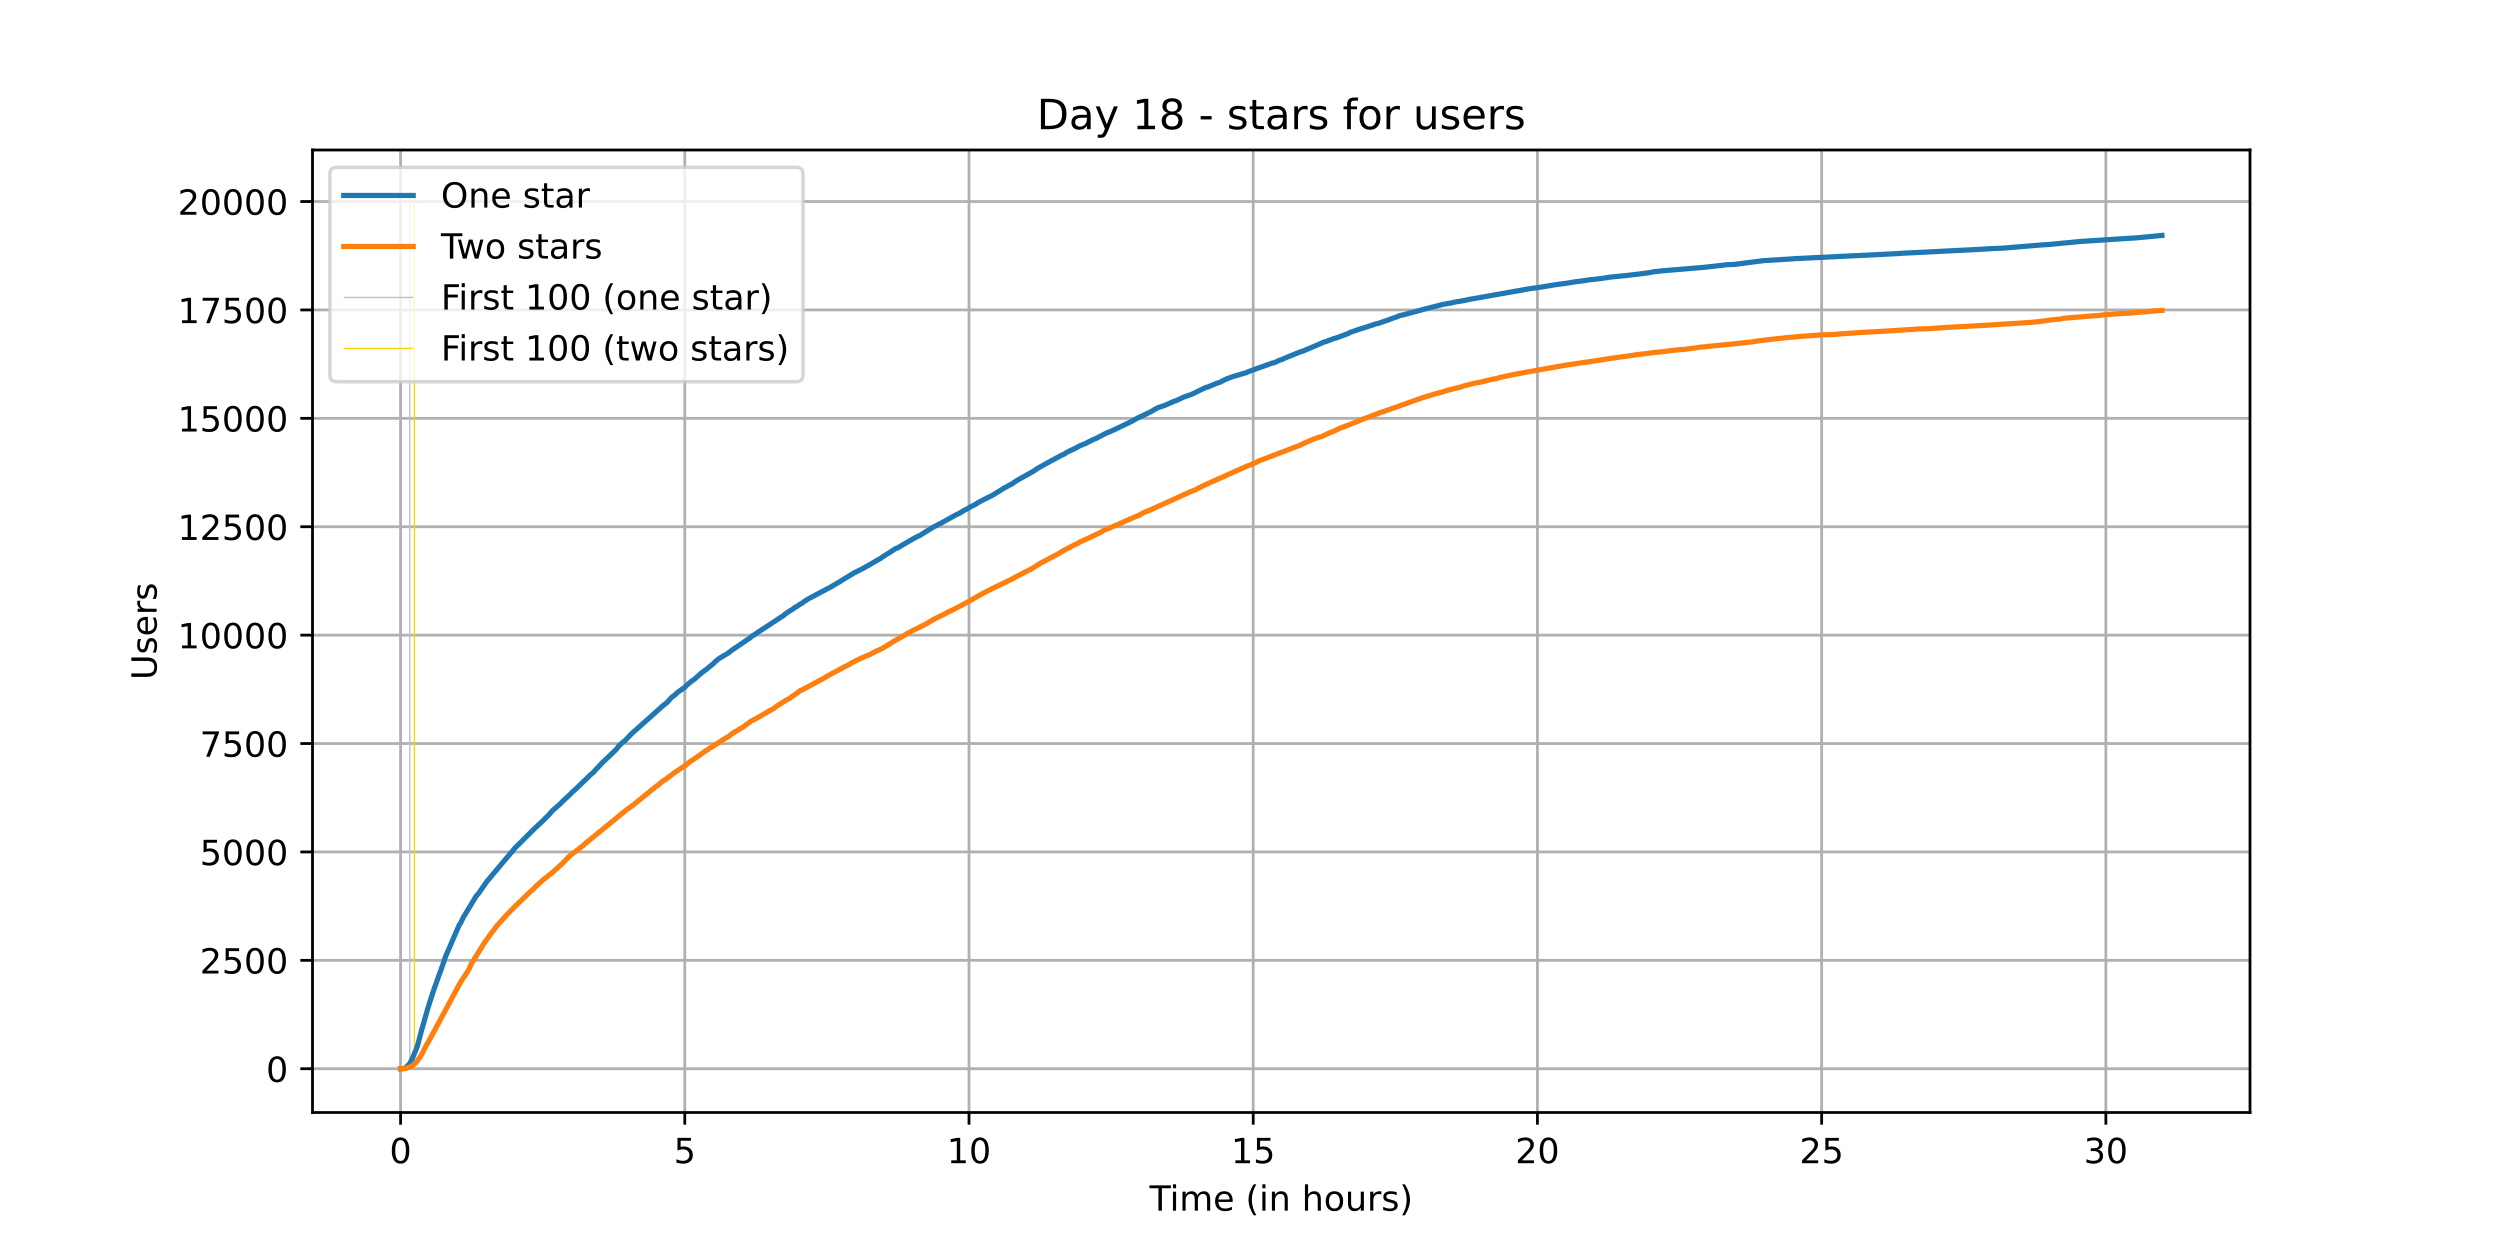 <?xml version="1.0" encoding="utf-8" standalone="no"?>
<!DOCTYPE svg PUBLIC "-//W3C//DTD SVG 1.1//EN"
  "http://www.w3.org/Graphics/SVG/1.1/DTD/svg11.dtd">
<!-- Created with matplotlib (https://matplotlib.org/) -->
<svg height="360pt" version="1.1" viewBox="0 0 720 360" width="720pt" xmlns="http://www.w3.org/2000/svg" xmlns:xlink="http://www.w3.org/1999/xlink">
 <defs>
  <style type="text/css">*{stroke-linecap:butt;stroke-linejoin:round;}</style>
 </defs>
 <g id="figure_1">
  <g id="patch_1">
   <path d="M 0 360 
L 720 360 
L 720 0 
L 0 0 
z
" style="fill:#ffffff;"/>
  </g>
  <g id="axes_1">
   <g id="patch_2">
    <path d="M 90 320.4 
L 648 320.4 
L 648 43.2 
L 90 43.2 
z
" style="fill:#ffffff;"/>
   </g>
   <g id="matplotlib.axis_1">
    <g id="xtick_1">
     <g id="line2d_1">
      <path clip-path="url(#pc59b59e88a)" d="M 115.364 320.4 
L 115.364 43.2 
" style="fill:none;stroke:#b0b0b0;stroke-linecap:square;stroke-width:0.8;"/>
     </g>
     <g id="line2d_2">
      <defs>
       <path d="M 0 0 
L 0 3.5 
" id="mc9cccc2b58" style="stroke:#000000;stroke-width:0.8;"/>
      </defs>
      <g>
       <use style="stroke:#000000;stroke-width:0.8;" x="115.364" xlink:href="#mc9cccc2b58" y="320.4"/>
      </g>
     </g>
     <g id="text_1">
      <!-- 0 -->
      <g transform="translate(112.182 334.998)scale(0.1 -0.1)">
       <defs>
        <path d="M 31.781 66.406 
Q 24.172 66.406 20.328 58.906 
Q 16.5 51.422 16.5 36.375 
Q 16.5 21.391 20.328 13.891 
Q 24.172 6.391 31.781 6.391 
Q 39.453 6.391 43.281 13.891 
Q 47.125 21.391 47.125 36.375 
Q 47.125 51.422 43.281 58.906 
Q 39.453 66.406 31.781 66.406 
z
M 31.781 74.219 
Q 44.047 74.219 50.516 64.516 
Q 56.984 54.828 56.984 36.375 
Q 56.984 17.969 50.516 8.266 
Q 44.047 -1.422 31.781 -1.422 
Q 19.531 -1.422 13.062 8.266 
Q 6.594 17.969 6.594 36.375 
Q 6.594 54.828 13.062 64.516 
Q 19.531 74.219 31.781 74.219 
z
" id="DejaVuSans-48"/>
       </defs>
       <use xlink:href="#DejaVuSans-48"/>
      </g>
     </g>
    </g>
    <g id="xtick_2">
     <g id="line2d_3">
      <path clip-path="url(#pc59b59e88a)" d="M 197.218 320.4 
L 197.218 43.2 
" style="fill:none;stroke:#b0b0b0;stroke-linecap:square;stroke-width:0.8;"/>
     </g>
     <g id="line2d_4">
      <g>
       <use style="stroke:#000000;stroke-width:0.8;" x="197.218" xlink:href="#mc9cccc2b58" y="320.4"/>
      </g>
     </g>
     <g id="text_2">
      <!-- 5 -->
      <g transform="translate(194.037 334.998)scale(0.1 -0.1)">
       <defs>
        <path d="M 10.797 72.906 
L 49.516 72.906 
L 49.516 64.594 
L 19.828 64.594 
L 19.828 46.734 
Q 21.969 47.469 24.109 47.828 
Q 26.266 48.188 28.422 48.188 
Q 40.625 48.188 47.75 41.5 
Q 54.891 34.812 54.891 23.391 
Q 54.891 11.625 47.562 5.094 
Q 40.234 -1.422 26.906 -1.422 
Q 22.312 -1.422 17.547 -0.641 
Q 12.797 0.141 7.719 1.703 
L 7.719 11.625 
Q 12.109 9.234 16.797 8.062 
Q 21.484 6.891 26.703 6.891 
Q 35.156 6.891 40.078 11.328 
Q 45.016 15.766 45.016 23.391 
Q 45.016 31 40.078 35.438 
Q 35.156 39.891 26.703 39.891 
Q 22.75 39.891 18.812 39.016 
Q 14.891 38.141 10.797 36.281 
z
" id="DejaVuSans-53"/>
       </defs>
       <use xlink:href="#DejaVuSans-53"/>
      </g>
     </g>
    </g>
    <g id="xtick_3">
     <g id="line2d_5">
      <path clip-path="url(#pc59b59e88a)" d="M 279.072 320.4 
L 279.072 43.2 
" style="fill:none;stroke:#b0b0b0;stroke-linecap:square;stroke-width:0.8;"/>
     </g>
     <g id="line2d_6">
      <g>
       <use style="stroke:#000000;stroke-width:0.8;" x="279.072" xlink:href="#mc9cccc2b58" y="320.4"/>
      </g>
     </g>
     <g id="text_3">
      <!-- 10 -->
      <g transform="translate(272.709 334.998)scale(0.1 -0.1)">
       <defs>
        <path d="M 12.406 8.297 
L 28.516 8.297 
L 28.516 63.922 
L 10.984 60.406 
L 10.984 69.391 
L 28.422 72.906 
L 38.281 72.906 
L 38.281 8.297 
L 54.391 8.297 
L 54.391 0 
L 12.406 0 
z
" id="DejaVuSans-49"/>
       </defs>
       <use xlink:href="#DejaVuSans-49"/>
       <use x="63.623" xlink:href="#DejaVuSans-48"/>
      </g>
     </g>
    </g>
    <g id="xtick_4">
     <g id="line2d_7">
      <path clip-path="url(#pc59b59e88a)" d="M 360.926 320.4 
L 360.926 43.2 
" style="fill:none;stroke:#b0b0b0;stroke-linecap:square;stroke-width:0.8;"/>
     </g>
     <g id="line2d_8">
      <g>
       <use style="stroke:#000000;stroke-width:0.8;" x="360.926" xlink:href="#mc9cccc2b58" y="320.4"/>
      </g>
     </g>
     <g id="text_4">
      <!-- 15 -->
      <g transform="translate(354.563 334.998)scale(0.1 -0.1)">
       <use xlink:href="#DejaVuSans-49"/>
       <use x="63.623" xlink:href="#DejaVuSans-53"/>
      </g>
     </g>
    </g>
    <g id="xtick_5">
     <g id="line2d_9">
      <path clip-path="url(#pc59b59e88a)" d="M 442.78 320.4 
L 442.78 43.2 
" style="fill:none;stroke:#b0b0b0;stroke-linecap:square;stroke-width:0.8;"/>
     </g>
     <g id="line2d_10">
      <g>
       <use style="stroke:#000000;stroke-width:0.8;" x="442.78" xlink:href="#mc9cccc2b58" y="320.4"/>
      </g>
     </g>
     <g id="text_5">
      <!-- 20 -->
      <g transform="translate(436.418 334.998)scale(0.1 -0.1)">
       <defs>
        <path d="M 19.188 8.297 
L 53.609 8.297 
L 53.609 0 
L 7.328 0 
L 7.328 8.297 
Q 12.938 14.109 22.625 23.891 
Q 32.328 33.688 34.812 36.531 
Q 39.547 41.844 41.422 45.531 
Q 43.312 49.219 43.312 52.781 
Q 43.312 58.594 39.234 62.25 
Q 35.156 65.922 28.609 65.922 
Q 23.969 65.922 18.812 64.312 
Q 13.672 62.703 7.812 59.422 
L 7.812 69.391 
Q 13.766 71.781 18.938 73 
Q 24.125 74.219 28.422 74.219 
Q 39.75 74.219 46.484 68.547 
Q 53.219 62.891 53.219 53.422 
Q 53.219 48.922 51.531 44.891 
Q 49.859 40.875 45.406 35.406 
Q 44.188 33.984 37.641 27.219 
Q 31.109 20.453 19.188 8.297 
z
" id="DejaVuSans-50"/>
       </defs>
       <use xlink:href="#DejaVuSans-50"/>
       <use x="63.623" xlink:href="#DejaVuSans-48"/>
      </g>
     </g>
    </g>
    <g id="xtick_6">
     <g id="line2d_11">
      <path clip-path="url(#pc59b59e88a)" d="M 524.634 320.4 
L 524.634 43.2 
" style="fill:none;stroke:#b0b0b0;stroke-linecap:square;stroke-width:0.8;"/>
     </g>
     <g id="line2d_12">
      <g>
       <use style="stroke:#000000;stroke-width:0.8;" x="524.634" xlink:href="#mc9cccc2b58" y="320.4"/>
      </g>
     </g>
     <g id="text_6">
      <!-- 25 -->
      <g transform="translate(518.272 334.998)scale(0.1 -0.1)">
       <use xlink:href="#DejaVuSans-50"/>
       <use x="63.623" xlink:href="#DejaVuSans-53"/>
      </g>
     </g>
    </g>
    <g id="xtick_7">
     <g id="line2d_13">
      <path clip-path="url(#pc59b59e88a)" d="M 606.488 320.4 
L 606.488 43.2 
" style="fill:none;stroke:#b0b0b0;stroke-linecap:square;stroke-width:0.8;"/>
     </g>
     <g id="line2d_14">
      <g>
       <use style="stroke:#000000;stroke-width:0.8;" x="606.488" xlink:href="#mc9cccc2b58" y="320.4"/>
      </g>
     </g>
     <g id="text_7">
      <!-- 30 -->
      <g transform="translate(600.126 334.998)scale(0.1 -0.1)">
       <defs>
        <path d="M 40.578 39.312 
Q 47.656 37.797 51.625 33 
Q 55.609 28.219 55.609 21.188 
Q 55.609 10.406 48.188 4.484 
Q 40.766 -1.422 27.094 -1.422 
Q 22.516 -1.422 17.656 -0.516 
Q 12.797 0.391 7.625 2.203 
L 7.625 11.719 
Q 11.719 9.328 16.594 8.109 
Q 21.484 6.891 26.812 6.891 
Q 36.078 6.891 40.938 10.547 
Q 45.797 14.203 45.797 21.188 
Q 45.797 27.641 41.281 31.266 
Q 36.766 34.906 28.719 34.906 
L 20.219 34.906 
L 20.219 43.016 
L 29.109 43.016 
Q 36.375 43.016 40.234 45.922 
Q 44.094 48.828 44.094 54.297 
Q 44.094 59.906 40.109 62.906 
Q 36.141 65.922 28.719 65.922 
Q 24.656 65.922 20.016 65.031 
Q 15.375 64.156 9.812 62.312 
L 9.812 71.094 
Q 15.438 72.656 20.344 73.438 
Q 25.25 74.219 29.594 74.219 
Q 40.828 74.219 47.359 69.109 
Q 53.906 64.016 53.906 55.328 
Q 53.906 49.266 50.438 45.094 
Q 46.969 40.922 40.578 39.312 
z
" id="DejaVuSans-51"/>
       </defs>
       <use xlink:href="#DejaVuSans-51"/>
       <use x="63.623" xlink:href="#DejaVuSans-48"/>
      </g>
     </g>
    </g>
    <g id="text_8">
     <!-- Time (in hours) -->
     <g transform="translate(331.072 348.677)scale(0.1 -0.1)">
      <defs>
       <path d="M -0.297 72.906 
L 61.375 72.906 
L 61.375 64.594 
L 35.5 64.594 
L 35.5 0 
L 25.594 0 
L 25.594 64.594 
L -0.297 64.594 
z
" id="DejaVuSans-84"/>
       <path d="M 9.422 54.688 
L 18.406 54.688 
L 18.406 0 
L 9.422 0 
z
M 9.422 75.984 
L 18.406 75.984 
L 18.406 64.594 
L 9.422 64.594 
z
" id="DejaVuSans-105"/>
       <path d="M 52 44.188 
Q 55.375 50.25 60.062 53.125 
Q 64.75 56 71.094 56 
Q 79.641 56 84.281 50.016 
Q 88.922 44.047 88.922 33.016 
L 88.922 0 
L 79.891 0 
L 79.891 32.719 
Q 79.891 40.578 77.094 44.375 
Q 74.312 48.188 68.609 48.188 
Q 61.625 48.188 57.562 43.547 
Q 53.516 38.922 53.516 30.906 
L 53.516 0 
L 44.484 0 
L 44.484 32.719 
Q 44.484 40.625 41.703 44.406 
Q 38.922 48.188 33.109 48.188 
Q 26.219 48.188 22.156 43.531 
Q 18.109 38.875 18.109 30.906 
L 18.109 0 
L 9.078 0 
L 9.078 54.688 
L 18.109 54.688 
L 18.109 46.188 
Q 21.188 51.219 25.484 53.609 
Q 29.781 56 35.688 56 
Q 41.656 56 45.828 52.969 
Q 50 49.953 52 44.188 
z
" id="DejaVuSans-109"/>
       <path d="M 56.203 29.594 
L 56.203 25.203 
L 14.891 25.203 
Q 15.484 15.922 20.484 11.062 
Q 25.484 6.203 34.422 6.203 
Q 39.594 6.203 44.453 7.469 
Q 49.312 8.734 54.109 11.281 
L 54.109 2.781 
Q 49.266 0.734 44.188 -0.344 
Q 39.109 -1.422 33.891 -1.422 
Q 20.797 -1.422 13.156 6.188 
Q 5.516 13.812 5.516 26.812 
Q 5.516 40.234 12.766 48.109 
Q 20.016 56 32.328 56 
Q 43.359 56 49.781 48.891 
Q 56.203 41.797 56.203 29.594 
z
M 47.219 32.234 
Q 47.125 39.594 43.094 43.984 
Q 39.062 48.391 32.422 48.391 
Q 24.906 48.391 20.391 44.141 
Q 15.875 39.891 15.188 32.172 
z
" id="DejaVuSans-101"/>
       <path id="DejaVuSans-32"/>
       <path d="M 31 75.875 
Q 24.469 64.656 21.281 53.656 
Q 18.109 42.672 18.109 31.391 
Q 18.109 20.125 21.312 9.062 
Q 24.516 -2 31 -13.188 
L 23.188 -13.188 
Q 15.875 -1.703 12.234 9.375 
Q 8.594 20.453 8.594 31.391 
Q 8.594 42.281 12.203 53.312 
Q 15.828 64.359 23.188 75.875 
z
" id="DejaVuSans-40"/>
       <path d="M 54.891 33.016 
L 54.891 0 
L 45.906 0 
L 45.906 32.719 
Q 45.906 40.484 42.875 44.328 
Q 39.844 48.188 33.797 48.188 
Q 26.516 48.188 22.312 43.547 
Q 18.109 38.922 18.109 30.906 
L 18.109 0 
L 9.078 0 
L 9.078 54.688 
L 18.109 54.688 
L 18.109 46.188 
Q 21.344 51.125 25.703 53.562 
Q 30.078 56 35.797 56 
Q 45.219 56 50.047 50.172 
Q 54.891 44.344 54.891 33.016 
z
" id="DejaVuSans-110"/>
       <path d="M 54.891 33.016 
L 54.891 0 
L 45.906 0 
L 45.906 32.719 
Q 45.906 40.484 42.875 44.328 
Q 39.844 48.188 33.797 48.188 
Q 26.516 48.188 22.312 43.547 
Q 18.109 38.922 18.109 30.906 
L 18.109 0 
L 9.078 0 
L 9.078 75.984 
L 18.109 75.984 
L 18.109 46.188 
Q 21.344 51.125 25.703 53.562 
Q 30.078 56 35.797 56 
Q 45.219 56 50.047 50.172 
Q 54.891 44.344 54.891 33.016 
z
" id="DejaVuSans-104"/>
       <path d="M 30.609 48.391 
Q 23.391 48.391 19.188 42.75 
Q 14.984 37.109 14.984 27.297 
Q 14.984 17.484 19.156 11.844 
Q 23.344 6.203 30.609 6.203 
Q 37.797 6.203 41.984 11.859 
Q 46.188 17.531 46.188 27.297 
Q 46.188 37.016 41.984 42.703 
Q 37.797 48.391 30.609 48.391 
z
M 30.609 56 
Q 42.328 56 49.016 48.375 
Q 55.719 40.766 55.719 27.297 
Q 55.719 13.875 49.016 6.219 
Q 42.328 -1.422 30.609 -1.422 
Q 18.844 -1.422 12.172 6.219 
Q 5.516 13.875 5.516 27.297 
Q 5.516 40.766 12.172 48.375 
Q 18.844 56 30.609 56 
z
" id="DejaVuSans-111"/>
       <path d="M 8.5 21.578 
L 8.5 54.688 
L 17.484 54.688 
L 17.484 21.922 
Q 17.484 14.156 20.5 10.266 
Q 23.531 6.391 29.594 6.391 
Q 36.859 6.391 41.078 11.031 
Q 45.312 15.672 45.312 23.688 
L 45.312 54.688 
L 54.297 54.688 
L 54.297 0 
L 45.312 0 
L 45.312 8.406 
Q 42.047 3.422 37.719 1 
Q 33.406 -1.422 27.688 -1.422 
Q 18.266 -1.422 13.375 4.438 
Q 8.5 10.297 8.5 21.578 
z
M 31.109 56 
z
" id="DejaVuSans-117"/>
       <path d="M 41.109 46.297 
Q 39.594 47.172 37.812 47.578 
Q 36.031 48 33.891 48 
Q 26.266 48 22.188 43.047 
Q 18.109 38.094 18.109 28.812 
L 18.109 0 
L 9.078 0 
L 9.078 54.688 
L 18.109 54.688 
L 18.109 46.188 
Q 20.953 51.172 25.484 53.578 
Q 30.031 56 36.531 56 
Q 37.453 56 38.578 55.875 
Q 39.703 55.766 41.062 55.516 
z
" id="DejaVuSans-114"/>
       <path d="M 44.281 53.078 
L 44.281 44.578 
Q 40.484 46.531 36.375 47.5 
Q 32.281 48.484 27.875 48.484 
Q 21.188 48.484 17.844 46.438 
Q 14.5 44.391 14.5 40.281 
Q 14.5 37.156 16.891 35.375 
Q 19.281 33.594 26.516 31.984 
L 29.594 31.297 
Q 39.156 29.25 43.188 25.516 
Q 47.219 21.781 47.219 15.094 
Q 47.219 7.469 41.188 3.016 
Q 35.156 -1.422 24.609 -1.422 
Q 20.219 -1.422 15.453 -0.562 
Q 10.688 0.297 5.422 2 
L 5.422 11.281 
Q 10.406 8.688 15.234 7.391 
Q 20.062 6.109 24.812 6.109 
Q 31.156 6.109 34.562 8.281 
Q 37.984 10.453 37.984 14.406 
Q 37.984 18.062 35.516 20.016 
Q 33.062 21.969 24.703 23.781 
L 21.578 24.516 
Q 13.234 26.266 9.516 29.906 
Q 5.812 33.547 5.812 39.891 
Q 5.812 47.609 11.281 51.797 
Q 16.75 56 26.812 56 
Q 31.781 56 36.172 55.266 
Q 40.578 54.547 44.281 53.078 
z
" id="DejaVuSans-115"/>
       <path d="M 8.016 75.875 
L 15.828 75.875 
Q 23.141 64.359 26.781 53.312 
Q 30.422 42.281 30.422 31.391 
Q 30.422 20.453 26.781 9.375 
Q 23.141 -1.703 15.828 -13.188 
L 8.016 -13.188 
Q 14.5 -2 17.703 9.062 
Q 20.906 20.125 20.906 31.391 
Q 20.906 42.672 17.703 53.656 
Q 14.5 64.656 8.016 75.875 
z
" id="DejaVuSans-41"/>
      </defs>
      <use xlink:href="#DejaVuSans-84"/>
      <use x="57.959" xlink:href="#DejaVuSans-105"/>
      <use x="85.742" xlink:href="#DejaVuSans-109"/>
      <use x="183.154" xlink:href="#DejaVuSans-101"/>
      <use x="244.678" xlink:href="#DejaVuSans-32"/>
      <use x="276.465" xlink:href="#DejaVuSans-40"/>
      <use x="315.479" xlink:href="#DejaVuSans-105"/>
      <use x="343.262" xlink:href="#DejaVuSans-110"/>
      <use x="406.641" xlink:href="#DejaVuSans-32"/>
      <use x="438.428" xlink:href="#DejaVuSans-104"/>
      <use x="501.807" xlink:href="#DejaVuSans-111"/>
      <use x="562.988" xlink:href="#DejaVuSans-117"/>
      <use x="626.367" xlink:href="#DejaVuSans-114"/>
      <use x="667.48" xlink:href="#DejaVuSans-115"/>
      <use x="719.58" xlink:href="#DejaVuSans-41"/>
     </g>
    </g>
   </g>
   <g id="matplotlib.axis_2">
    <g id="ytick_1">
     <g id="line2d_15">
      <path clip-path="url(#pc59b59e88a)" d="M 90 307.8 
L 648 307.8 
" style="fill:none;stroke:#b0b0b0;stroke-linecap:square;stroke-width:0.8;"/>
     </g>
     <g id="line2d_16">
      <defs>
       <path d="M 0 0 
L -3.5 0 
" id="mbba3e3c109" style="stroke:#000000;stroke-width:0.8;"/>
      </defs>
      <g>
       <use style="stroke:#000000;stroke-width:0.8;" x="90" xlink:href="#mbba3e3c109" y="307.8"/>
      </g>
     </g>
     <g id="text_9">
      <!-- 0 -->
      <g transform="translate(76.638 311.599)scale(0.1 -0.1)">
       <use xlink:href="#DejaVuSans-48"/>
      </g>
     </g>
    </g>
    <g id="ytick_2">
     <g id="line2d_17">
      <path clip-path="url(#pc59b59e88a)" d="M 90 276.581 
L 648 276.581 
" style="fill:none;stroke:#b0b0b0;stroke-linecap:square;stroke-width:0.8;"/>
     </g>
     <g id="line2d_18">
      <g>
       <use style="stroke:#000000;stroke-width:0.8;" x="90" xlink:href="#mbba3e3c109" y="276.581"/>
      </g>
     </g>
     <g id="text_10">
      <!-- 2500 -->
      <g transform="translate(57.55 280.38)scale(0.1 -0.1)">
       <use xlink:href="#DejaVuSans-50"/>
       <use x="63.623" xlink:href="#DejaVuSans-53"/>
       <use x="127.246" xlink:href="#DejaVuSans-48"/>
       <use x="190.869" xlink:href="#DejaVuSans-48"/>
      </g>
     </g>
    </g>
    <g id="ytick_3">
     <g id="line2d_19">
      <path clip-path="url(#pc59b59e88a)" d="M 90 245.362 
L 648 245.362 
" style="fill:none;stroke:#b0b0b0;stroke-linecap:square;stroke-width:0.8;"/>
     </g>
     <g id="line2d_20">
      <g>
       <use style="stroke:#000000;stroke-width:0.8;" x="90" xlink:href="#mbba3e3c109" y="245.362"/>
      </g>
     </g>
     <g id="text_11">
      <!-- 5000 -->
      <g transform="translate(57.55 249.161)scale(0.1 -0.1)">
       <use xlink:href="#DejaVuSans-53"/>
       <use x="63.623" xlink:href="#DejaVuSans-48"/>
       <use x="127.246" xlink:href="#DejaVuSans-48"/>
       <use x="190.869" xlink:href="#DejaVuSans-48"/>
      </g>
     </g>
    </g>
    <g id="ytick_4">
     <g id="line2d_21">
      <path clip-path="url(#pc59b59e88a)" d="M 90 214.143 
L 648 214.143 
" style="fill:none;stroke:#b0b0b0;stroke-linecap:square;stroke-width:0.8;"/>
     </g>
     <g id="line2d_22">
      <g>
       <use style="stroke:#000000;stroke-width:0.8;" x="90" xlink:href="#mbba3e3c109" y="214.143"/>
      </g>
     </g>
     <g id="text_12">
      <!-- 7500 -->
      <g transform="translate(57.55 217.942)scale(0.1 -0.1)">
       <defs>
        <path d="M 8.203 72.906 
L 55.078 72.906 
L 55.078 68.703 
L 28.609 0 
L 18.312 0 
L 43.219 64.594 
L 8.203 64.594 
z
" id="DejaVuSans-55"/>
       </defs>
       <use xlink:href="#DejaVuSans-55"/>
       <use x="63.623" xlink:href="#DejaVuSans-53"/>
       <use x="127.246" xlink:href="#DejaVuSans-48"/>
       <use x="190.869" xlink:href="#DejaVuSans-48"/>
      </g>
     </g>
    </g>
    <g id="ytick_5">
     <g id="line2d_23">
      <path clip-path="url(#pc59b59e88a)" d="M 90 182.924 
L 648 182.924 
" style="fill:none;stroke:#b0b0b0;stroke-linecap:square;stroke-width:0.8;"/>
     </g>
     <g id="line2d_24">
      <g>
       <use style="stroke:#000000;stroke-width:0.8;" x="90" xlink:href="#mbba3e3c109" y="182.924"/>
      </g>
     </g>
     <g id="text_13">
      <!-- 10000 -->
      <g transform="translate(51.188 186.723)scale(0.1 -0.1)">
       <use xlink:href="#DejaVuSans-49"/>
       <use x="63.623" xlink:href="#DejaVuSans-48"/>
       <use x="127.246" xlink:href="#DejaVuSans-48"/>
       <use x="190.869" xlink:href="#DejaVuSans-48"/>
       <use x="254.492" xlink:href="#DejaVuSans-48"/>
      </g>
     </g>
    </g>
    <g id="ytick_6">
     <g id="line2d_25">
      <path clip-path="url(#pc59b59e88a)" d="M 90 151.704 
L 648 151.704 
" style="fill:none;stroke:#b0b0b0;stroke-linecap:square;stroke-width:0.8;"/>
     </g>
     <g id="line2d_26">
      <g>
       <use style="stroke:#000000;stroke-width:0.8;" x="90" xlink:href="#mbba3e3c109" y="151.704"/>
      </g>
     </g>
     <g id="text_14">
      <!-- 12500 -->
      <g transform="translate(51.188 155.504)scale(0.1 -0.1)">
       <use xlink:href="#DejaVuSans-49"/>
       <use x="63.623" xlink:href="#DejaVuSans-50"/>
       <use x="127.246" xlink:href="#DejaVuSans-53"/>
       <use x="190.869" xlink:href="#DejaVuSans-48"/>
       <use x="254.492" xlink:href="#DejaVuSans-48"/>
      </g>
     </g>
    </g>
    <g id="ytick_7">
     <g id="line2d_27">
      <path clip-path="url(#pc59b59e88a)" d="M 90 120.485 
L 648 120.485 
" style="fill:none;stroke:#b0b0b0;stroke-linecap:square;stroke-width:0.8;"/>
     </g>
     <g id="line2d_28">
      <g>
       <use style="stroke:#000000;stroke-width:0.8;" x="90" xlink:href="#mbba3e3c109" y="120.485"/>
      </g>
     </g>
     <g id="text_15">
      <!-- 15000 -->
      <g transform="translate(51.188 124.285)scale(0.1 -0.1)">
       <use xlink:href="#DejaVuSans-49"/>
       <use x="63.623" xlink:href="#DejaVuSans-53"/>
       <use x="127.246" xlink:href="#DejaVuSans-48"/>
       <use x="190.869" xlink:href="#DejaVuSans-48"/>
       <use x="254.492" xlink:href="#DejaVuSans-48"/>
      </g>
     </g>
    </g>
    <g id="ytick_8">
     <g id="line2d_29">
      <path clip-path="url(#pc59b59e88a)" d="M 90 89.266 
L 648 89.266 
" style="fill:none;stroke:#b0b0b0;stroke-linecap:square;stroke-width:0.8;"/>
     </g>
     <g id="line2d_30">
      <g>
       <use style="stroke:#000000;stroke-width:0.8;" x="90" xlink:href="#mbba3e3c109" y="89.266"/>
      </g>
     </g>
     <g id="text_16">
      <!-- 17500 -->
      <g transform="translate(51.188 93.065)scale(0.1 -0.1)">
       <use xlink:href="#DejaVuSans-49"/>
       <use x="63.623" xlink:href="#DejaVuSans-55"/>
       <use x="127.246" xlink:href="#DejaVuSans-53"/>
       <use x="190.869" xlink:href="#DejaVuSans-48"/>
       <use x="254.492" xlink:href="#DejaVuSans-48"/>
      </g>
     </g>
    </g>
    <g id="ytick_9">
     <g id="line2d_31">
      <path clip-path="url(#pc59b59e88a)" d="M 90 58.047 
L 648 58.047 
" style="fill:none;stroke:#b0b0b0;stroke-linecap:square;stroke-width:0.8;"/>
     </g>
     <g id="line2d_32">
      <g>
       <use style="stroke:#000000;stroke-width:0.8;" x="90" xlink:href="#mbba3e3c109" y="58.047"/>
      </g>
     </g>
     <g id="text_17">
      <!-- 20000 -->
      <g transform="translate(51.188 61.846)scale(0.1 -0.1)">
       <use xlink:href="#DejaVuSans-50"/>
       <use x="63.623" xlink:href="#DejaVuSans-48"/>
       <use x="127.246" xlink:href="#DejaVuSans-48"/>
       <use x="190.869" xlink:href="#DejaVuSans-48"/>
       <use x="254.492" xlink:href="#DejaVuSans-48"/>
      </g>
     </g>
    </g>
    <g id="text_18">
     <!-- Users -->
     <g transform="translate(45.108 195.801)rotate(-90)scale(0.1 -0.1)">
      <defs>
       <path d="M 8.688 72.906 
L 18.609 72.906 
L 18.609 28.609 
Q 18.609 16.891 22.844 11.734 
Q 27.094 6.594 36.625 6.594 
Q 46.094 6.594 50.344 11.734 
Q 54.594 16.891 54.594 28.609 
L 54.594 72.906 
L 64.5 72.906 
L 64.5 27.391 
Q 64.5 13.141 57.438 5.859 
Q 50.391 -1.422 36.625 -1.422 
Q 22.797 -1.422 15.734 5.859 
Q 8.688 13.141 8.688 27.391 
z
" id="DejaVuSans-85"/>
      </defs>
      <use xlink:href="#DejaVuSans-85"/>
      <use x="73.193" xlink:href="#DejaVuSans-115"/>
      <use x="125.293" xlink:href="#DejaVuSans-101"/>
      <use x="186.816" xlink:href="#DejaVuSans-114"/>
      <use x="227.93" xlink:href="#DejaVuSans-115"/>
     </g>
    </g>
   </g>
   <g id="LineCollection_1">
    <path clip-path="url(#pc59b59e88a)" d="M 118.006 307.8 
L 118.006 55.8 
" style="fill:none;stroke:#c0c0c0;stroke-width:0.4;"/>
   </g>
   <g id="LineCollection_2">
    <path clip-path="url(#pc59b59e88a)" d="M 119.356 307.8 
L 119.356 55.8 
" style="fill:none;stroke:#ffd700;stroke-width:0.4;"/>
   </g>
   <g id="line2d_33">
    <path clip-path="url(#pc59b59e88a)" d="M 115.364 307.8 
L 116.114 307.775 
L 116.923 307.4 
L 118.006 306.326 
L 118.82 304.716 
L 120.17 301.444 
L 121.521 296.311 
L 122.062 294.463 
L 123.144 290.642 
L 124.227 287.22 
L 125.036 284.748 
L 125.577 283.299 
L 126.118 281.713 
L 127.201 278.779 
L 128.278 275.594 
L 131.525 268.064 
L 132.335 266.216 
L 132.608 265.916 
L 133.417 264.231 
L 137.205 257.974 
L 137.746 257.412 
L 140.179 253.916 
L 147.205 245.549 
L 147.478 245.324 
L 148.019 244.525 
L 153.426 239.143 
L 153.967 238.606 
L 156.4 236.333 
L 157.482 235.247 
L 158.023 234.71 
L 159.106 233.474 
L 160.456 232.275 
L 161.266 231.6 
L 161.807 231.001 
L 164.24 228.741 
L 164.781 228.141 
L 165.595 227.455 
L 169.378 223.821 
L 169.919 223.259 
L 171.002 222.347 
L 171.811 221.373 
L 172.352 220.874 
L 173.435 219.675 
L 173.976 219.175 
L 177.491 215.816 
L 178.3 214.755 
L 179.383 213.743 
L 179.924 213.406 
L 180.465 212.794 
L 182.088 211.133 
L 185.872 207.761 
L 186.954 206.812 
L 191.01 203.166 
L 192.093 202.329 
L 193.443 200.831 
L 194.253 200.244 
L 195.067 199.457 
L 197.227 197.934 
L 197.768 197.347 
L 198.577 196.685 
L 199.119 196.198 
L 199.391 196.073 
L 200.201 195.436 
L 202.093 193.738 
L 203.175 192.976 
L 205.34 191.203 
L 206.149 190.416 
L 207.231 189.567 
L 209.664 188.118 
L 211.019 187.082 
L 211.829 186.545 
L 212.638 186.008 
L 214.53 184.709 
L 215.071 184.322 
L 215.885 183.81 
L 216.694 183.111 
L 217.236 182.824 
L 218.045 182.249 
L 225.626 177.279 
L 226.167 176.83 
L 226.708 176.455 
L 227.249 176.08 
L 228.331 175.419 
L 229.141 174.794 
L 229.409 174.707 
L 230.491 173.982 
L 231.033 173.695 
L 231.574 173.271 
L 232.656 172.546 
L 239.145 169.112 
L 240.769 168.151 
L 241.851 167.539 
L 242.929 166.827 
L 243.47 166.515 
L 244.011 166.19 
L 246.176 164.879 
L 246.444 164.792 
L 246.985 164.479 
L 247.799 164.105 
L 249.959 162.918 
L 252.665 161.345 
L 253.206 161.033 
L 253.474 160.908 
L 254.015 160.508 
L 256.18 159.135 
L 257.531 158.273 
L 257.799 158.048 
L 258.34 157.873 
L 259.422 157.261 
L 259.963 156.912 
L 260.505 156.637 
L 261.046 156.3 
L 261.587 155.963 
L 262.669 155.363 
L 264.288 154.477 
L 264.829 154.264 
L 267.262 152.753 
L 267.803 152.404 
L 269.158 151.592 
L 269.7 151.38 
L 270.241 151.055 
L 271.05 150.668 
L 272.942 149.594 
L 275.375 148.258 
L 276.189 147.883 
L 277.808 146.909 
L 278.349 146.659 
L 278.89 146.347 
L 279.431 146.023 
L 281.055 145.198 
L 281.864 144.649 
L 283.487 143.8 
L 285.92 142.588 
L 288.626 140.915 
L 289.167 140.553 
L 289.977 140.166 
L 290.518 139.804 
L 291.327 139.429 
L 292.951 138.33 
L 297.816 135.608 
L 298.63 135.008 
L 300.795 133.785 
L 305.661 131.137 
L 306.47 130.788 
L 307.284 130.238 
L 309.444 129.227 
L 311.068 128.353 
L 312.691 127.716 
L 313.501 127.254 
L 314.042 127.004 
L 314.856 126.592 
L 315.938 126.13 
L 318.912 124.581 
L 319.18 124.544 
L 319.722 124.294 
L 320.263 124.044 
L 320.804 123.82 
L 321.613 123.42 
L 325.942 121.347 
L 327.561 120.423 
L 329.458 119.536 
L 331.077 118.75 
L 331.891 118.337 
L 332.7 117.788 
L 332.973 117.738 
L 333.514 117.388 
L 335.406 116.777 
L 338.111 115.578 
L 338.648 115.428 
L 339.462 115.053 
L 340.271 114.666 
L 340.813 114.404 
L 341.627 114.117 
L 343.259 113.53 
L 347.315 111.557 
L 347.857 111.457 
L 350.29 110.433 
L 351.372 110.083 
L 352.995 109.222 
L 355.16 108.422 
L 358.943 107.323 
L 359.484 107.061 
L 361.381 106.374 
L 362.19 106.062 
L 362.731 105.875 
L 363.814 105.5 
L 364.896 105.113 
L 366.251 104.614 
L 367.061 104.426 
L 368.411 103.777 
L 368.952 103.627 
L 370.035 103.165 
L 370.849 102.803 
L 371.39 102.591 
L 374.637 101.279 
L 375.178 101.154 
L 376.26 100.667 
L 377.069 100.355 
L 381.13 98.595 
L 381.944 98.345 
L 384.109 97.521 
L 384.918 97.308 
L 387.624 96.309 
L 388.165 96.109 
L 388.975 95.672 
L 390.33 95.235 
L 391.139 94.936 
L 392.763 94.424 
L 393.304 94.261 
L 396.278 93.275 
L 396.819 93.175 
L 397.901 92.8 
L 399.525 92.263 
L 400.607 91.839 
L 402.503 91.177 
L 403.044 90.915 
L 404.395 90.615 
L 410.616 88.929 
L 411.707 88.654 
L 415.491 87.68 
L 418.197 87.206 
L 418.738 87.043 
L 421.985 86.494 
L 423.067 86.244 
L 440.375 83.172 
L 441.457 83.022 
L 443.89 82.673 
L 447.409 82.086 
L 448.219 81.961 
L 450.925 81.611 
L 453.899 81.124 
L 454.44 81.062 
L 455.249 80.962 
L 456.873 80.737 
L 457.687 80.587 
L 459.578 80.4 
L 462.552 80.013 
L 463.094 79.888 
L 464.717 79.701 
L 466.609 79.526 
L 467.964 79.389 
L 471.206 79.014 
L 472.02 78.914 
L 474.994 78.527 
L 476.345 78.252 
L 477.427 78.152 
L 478.237 78.04 
L 489.864 77.066 
L 490.947 76.966 
L 496.354 76.367 
L 497.163 76.242 
L 499.328 76.167 
L 507.981 75.055 
L 515.28 74.618 
L 516.904 74.493 
L 546.653 73.032 
L 547.735 72.945 
L 570.718 71.784 
L 571.528 71.721 
L 574.233 71.571 
L 576.666 71.484 
L 588.021 70.535 
L 589.645 70.447 
L 590.459 70.385 
L 591.268 70.298 
L 593.701 70.06 
L 595.866 69.873 
L 598.84 69.561 
L 605.056 69.161 
L 609.385 68.874 
L 615.338 68.499 
L 616.147 68.424 
L 622.636 67.8 
L 622.636 67.8 
" style="fill:none;stroke:#1f77b4;stroke-linecap:square;stroke-width:1.5;"/>
   </g>
   <g id="line2d_34">
    <path clip-path="url(#pc59b59e88a)" d="M 115.364 307.8 
L 116.923 307.7 
L 118.547 307.063 
L 119.629 306.177 
L 120.17 305.602 
L 121.521 303.567 
L 122.062 302.468 
L 122.603 301.344 
L 123.413 299.995 
L 132.608 282.912 
L 133.69 281.276 
L 134.499 280.09 
L 135.04 279.141 
L 135.85 277.38 
L 137.205 275.232 
L 138.824 272.635 
L 139.365 271.736 
L 141.798 268.327 
L 142.071 268.064 
L 142.612 267.303 
L 143.153 266.591 
L 145.854 263.569 
L 148.287 261.084 
L 152.075 257.412 
L 153.699 255.964 
L 154.235 255.352 
L 156.132 253.654 
L 156.673 253.204 
L 157.209 252.742 
L 157.482 252.592 
L 158.292 251.855 
L 158.564 251.743 
L 162.08 248.584 
L 162.348 248.221 
L 162.621 248.047 
L 163.698 246.848 
L 164.24 246.361 
L 164.781 245.936 
L 167.218 244.101 
L 167.487 243.813 
L 167.755 243.701 
L 168.569 242.914 
L 169.11 242.49 
L 170.461 241.366 
L 180.738 232.987 
L 181.274 232.674 
L 181.816 232.225 
L 182.357 231.863 
L 183.439 230.964 
L 189.119 226.343 
L 189.387 226.231 
L 191.01 224.845 
L 191.552 224.595 
L 192.902 223.508 
L 193.171 223.396 
L 193.712 222.897 
L 197.5 220.349 
L 199.119 219.063 
L 199.933 218.588 
L 203.175 216.278 
L 203.716 216.016 
L 204.257 215.554 
L 205.608 214.767 
L 208.582 212.807 
L 209.123 212.494 
L 209.937 212.057 
L 211.019 211.146 
L 211.288 211.033 
L 211.556 210.771 
L 212.097 210.559 
L 213.179 209.834 
L 213.72 209.585 
L 216.426 207.612 
L 217.508 207.087 
L 221.842 204.577 
L 222.652 204.165 
L 223.734 203.328 
L 224.543 202.854 
L 226.435 201.618 
L 226.976 201.368 
L 227.517 201.081 
L 228.059 200.581 
L 228.873 200.094 
L 230.491 198.87 
L 230.764 198.833 
L 237.522 195.161 
L 237.795 195.049 
L 238.336 194.674 
L 243.202 192.04 
L 244.284 191.54 
L 245.093 191.028 
L 245.634 190.741 
L 246.176 190.441 
L 247.526 189.792 
L 248.34 189.417 
L 249.691 188.83 
L 250.232 188.655 
L 251.314 188.044 
L 251.851 187.806 
L 252.392 187.482 
L 252.933 187.282 
L 254.288 186.645 
L 255.366 185.946 
L 256.18 185.496 
L 256.989 184.934 
L 257.531 184.609 
L 258.072 184.335 
L 260.773 182.774 
L 261.314 182.387 
L 261.855 182.149 
L 262.938 181.562 
L 264.288 180.913 
L 266.994 179.539 
L 267.535 179.202 
L 269.427 178.078 
L 270.509 177.629 
L 270.777 177.404 
L 271.591 177.079 
L 273.215 176.18 
L 274.565 175.593 
L 275.648 174.969 
L 276.189 174.719 
L 277.267 174.132 
L 278.349 173.57 
L 282.946 170.96 
L 285.92 169.437 
L 291.059 166.964 
L 295.115 164.804 
L 296.739 164.017 
L 299.713 162.182 
L 304.851 159.459 
L 306.202 158.623 
L 309.717 156.774 
L 310.258 156.587 
L 311.068 156.05 
L 311.882 155.725 
L 317.289 153.166 
L 317.83 152.766 
L 318.912 152.329 
L 320.531 151.63 
L 321.886 151.068 
L 326.479 149.045 
L 327.02 148.807 
L 328.102 148.395 
L 328.916 147.858 
L 329.994 147.371 
L 330.535 147.171 
L 331.349 146.847 
L 332.432 146.347 
L 342.718 141.677 
L 344.61 140.928 
L 345.151 140.541 
L 345.692 140.328 
L 346.501 139.904 
L 347.043 139.654 
L 358.943 134.322 
L 360.026 133.91 
L 361.922 133.098 
L 362.463 132.786 
L 374.637 128.14 
L 375.178 127.841 
L 375.719 127.603 
L 378.425 126.405 
L 379.507 126.067 
L 380.321 125.78 
L 380.589 125.755 
L 382.213 124.968 
L 383.295 124.519 
L 384.109 124.194 
L 384.65 123.932 
L 386.001 123.295 
L 387.356 122.796 
L 391.139 121.31 
L 392.222 120.823 
L 393.577 120.336 
L 394.659 119.898 
L 395.2 119.686 
L 397.092 119.024 
L 397.36 118.837 
L 398.442 118.537 
L 409.807 114.491 
L 410.616 114.267 
L 413.599 113.355 
L 414.95 113.018 
L 417.114 112.343 
L 420.902 111.419 
L 421.443 111.182 
L 424.959 110.295 
L 426.314 110.083 
L 429.015 109.396 
L 429.556 109.309 
L 430.097 109.159 
L 430.638 109.122 
L 431.989 108.697 
L 433.344 108.422 
L 436.591 107.735 
L 437.128 107.636 
L 439.565 107.186 
L 450.111 105.313 
L 451.466 105.088 
L 462.284 103.49 
L 463.908 103.19 
L 464.717 103.103 
L 466.882 102.803 
L 469.314 102.478 
L 470.938 102.203 
L 475.263 101.691 
L 475.804 101.567 
L 478.237 101.354 
L 483.375 100.73 
L 484.999 100.63 
L 487.973 100.255 
L 489.592 99.981 
L 490.947 99.893 
L 492.029 99.743 
L 493.107 99.643 
L 494.462 99.519 
L 495.271 99.431 
L 497.977 99.169 
L 499.869 98.982 
L 501.219 98.832 
L 503.925 98.545 
L 504.466 98.482 
L 505.549 98.295 
L 506.631 98.145 
L 512.038 97.496 
L 513.116 97.421 
L 515.012 97.183 
L 517.713 96.971 
L 518.8 96.859 
L 523.124 96.559 
L 524.748 96.434 
L 527.727 96.347 
L 529.618 96.197 
L 533.947 95.897 
L 534.757 95.822 
L 537.731 95.66 
L 545.571 95.21 
L 546.653 95.123 
L 551.25 94.836 
L 552.06 94.761 
L 555.575 94.661 
L 559.363 94.386 
L 560.714 94.286 
L 573.151 93.612 
L 574.233 93.525 
L 575.316 93.462 
L 581.532 93.063 
L 584.779 92.863 
L 585.861 92.763 
L 589.376 92.351 
L 590.459 92.151 
L 591.268 92.076 
L 593.16 91.901 
L 593.701 91.826 
L 594.242 91.676 
L 603.432 90.915 
L 604.788 90.827 
L 605.87 90.677 
L 608.844 90.44 
L 611.818 90.253 
L 613.169 90.203 
L 616.957 89.853 
L 618.312 89.778 
L 619.394 89.641 
L 620.745 89.541 
L 622.636 89.416 
L 622.636 89.416 
" style="fill:none;stroke:#ff7f0e;stroke-linecap:square;stroke-width:1.5;"/>
   </g>
   <g id="patch_3">
    <path d="M 90 320.4 
L 90 43.2 
" style="fill:none;stroke:#000000;stroke-linecap:square;stroke-linejoin:miter;stroke-width:0.8;"/>
   </g>
   <g id="patch_4">
    <path d="M 648 320.4 
L 648 43.2 
" style="fill:none;stroke:#000000;stroke-linecap:square;stroke-linejoin:miter;stroke-width:0.8;"/>
   </g>
   <g id="patch_5">
    <path d="M 90 320.4 
L 648 320.4 
" style="fill:none;stroke:#000000;stroke-linecap:square;stroke-linejoin:miter;stroke-width:0.8;"/>
   </g>
   <g id="patch_6">
    <path d="M 90 43.2 
L 648 43.2 
" style="fill:none;stroke:#000000;stroke-linecap:square;stroke-linejoin:miter;stroke-width:0.8;"/>
   </g>
   <g id="text_19">
    <!-- Day 18 - stars for users -->
    <g transform="translate(298.609 37.2)scale(0.12 -0.12)">
     <defs>
      <path d="M 19.672 64.797 
L 19.672 8.109 
L 31.594 8.109 
Q 46.688 8.109 53.688 14.938 
Q 60.688 21.781 60.688 36.531 
Q 60.688 51.172 53.688 57.984 
Q 46.688 64.797 31.594 64.797 
z
M 9.812 72.906 
L 30.078 72.906 
Q 51.266 72.906 61.172 64.094 
Q 71.094 55.281 71.094 36.531 
Q 71.094 17.672 61.125 8.828 
Q 51.172 0 30.078 0 
L 9.812 0 
z
" id="DejaVuSans-68"/>
      <path d="M 34.281 27.484 
Q 23.391 27.484 19.188 25 
Q 14.984 22.516 14.984 16.5 
Q 14.984 11.719 18.141 8.906 
Q 21.297 6.109 26.703 6.109 
Q 34.188 6.109 38.703 11.406 
Q 43.219 16.703 43.219 25.484 
L 43.219 27.484 
z
M 52.203 31.203 
L 52.203 0 
L 43.219 0 
L 43.219 8.297 
Q 40.141 3.328 35.547 0.953 
Q 30.953 -1.422 24.312 -1.422 
Q 15.922 -1.422 10.953 3.297 
Q 6 8.016 6 15.922 
Q 6 25.141 12.172 29.828 
Q 18.359 34.516 30.609 34.516 
L 43.219 34.516 
L 43.219 35.406 
Q 43.219 41.609 39.141 45 
Q 35.062 48.391 27.688 48.391 
Q 23 48.391 18.547 47.266 
Q 14.109 46.141 10.016 43.891 
L 10.016 52.203 
Q 14.938 54.109 19.578 55.047 
Q 24.219 56 28.609 56 
Q 40.484 56 46.344 49.844 
Q 52.203 43.703 52.203 31.203 
z
" id="DejaVuSans-97"/>
      <path d="M 32.172 -5.078 
Q 28.375 -14.844 24.75 -17.812 
Q 21.141 -20.797 15.094 -20.797 
L 7.906 -20.797 
L 7.906 -13.281 
L 13.188 -13.281 
Q 16.891 -13.281 18.938 -11.516 
Q 21 -9.766 23.484 -3.219 
L 25.094 0.875 
L 2.984 54.688 
L 12.5 54.688 
L 29.594 11.922 
L 46.688 54.688 
L 56.203 54.688 
z
" id="DejaVuSans-121"/>
      <path d="M 31.781 34.625 
Q 24.75 34.625 20.719 30.859 
Q 16.703 27.094 16.703 20.516 
Q 16.703 13.922 20.719 10.156 
Q 24.75 6.391 31.781 6.391 
Q 38.812 6.391 42.859 10.172 
Q 46.922 13.969 46.922 20.516 
Q 46.922 27.094 42.891 30.859 
Q 38.875 34.625 31.781 34.625 
z
M 21.922 38.812 
Q 15.578 40.375 12.031 44.719 
Q 8.5 49.078 8.5 55.328 
Q 8.5 64.062 14.719 69.141 
Q 20.953 74.219 31.781 74.219 
Q 42.672 74.219 48.875 69.141 
Q 55.078 64.062 55.078 55.328 
Q 55.078 49.078 51.531 44.719 
Q 48 40.375 41.703 38.812 
Q 48.828 37.156 52.797 32.312 
Q 56.781 27.484 56.781 20.516 
Q 56.781 9.906 50.312 4.234 
Q 43.844 -1.422 31.781 -1.422 
Q 19.734 -1.422 13.25 4.234 
Q 6.781 9.906 6.781 20.516 
Q 6.781 27.484 10.781 32.312 
Q 14.797 37.156 21.922 38.812 
z
M 18.312 54.391 
Q 18.312 48.734 21.844 45.562 
Q 25.391 42.391 31.781 42.391 
Q 38.141 42.391 41.719 45.562 
Q 45.312 48.734 45.312 54.391 
Q 45.312 60.062 41.719 63.234 
Q 38.141 66.406 31.781 66.406 
Q 25.391 66.406 21.844 63.234 
Q 18.312 60.062 18.312 54.391 
z
" id="DejaVuSans-56"/>
      <path d="M 4.891 31.391 
L 31.203 31.391 
L 31.203 23.391 
L 4.891 23.391 
z
" id="DejaVuSans-45"/>
      <path d="M 18.312 70.219 
L 18.312 54.688 
L 36.812 54.688 
L 36.812 47.703 
L 18.312 47.703 
L 18.312 18.016 
Q 18.312 11.328 20.141 9.422 
Q 21.969 7.516 27.594 7.516 
L 36.812 7.516 
L 36.812 0 
L 27.594 0 
Q 17.188 0 13.234 3.875 
Q 9.281 7.766 9.281 18.016 
L 9.281 47.703 
L 2.688 47.703 
L 2.688 54.688 
L 9.281 54.688 
L 9.281 70.219 
z
" id="DejaVuSans-116"/>
      <path d="M 37.109 75.984 
L 37.109 68.5 
L 28.516 68.5 
Q 23.688 68.5 21.797 66.547 
Q 19.922 64.594 19.922 59.516 
L 19.922 54.688 
L 34.719 54.688 
L 34.719 47.703 
L 19.922 47.703 
L 19.922 0 
L 10.891 0 
L 10.891 47.703 
L 2.297 47.703 
L 2.297 54.688 
L 10.891 54.688 
L 10.891 58.5 
Q 10.891 67.625 15.141 71.797 
Q 19.391 75.984 28.609 75.984 
z
" id="DejaVuSans-102"/>
     </defs>
     <use xlink:href="#DejaVuSans-68"/>
     <use x="77.002" xlink:href="#DejaVuSans-97"/>
     <use x="138.281" xlink:href="#DejaVuSans-121"/>
     <use x="197.461" xlink:href="#DejaVuSans-32"/>
     <use x="229.248" xlink:href="#DejaVuSans-49"/>
     <use x="292.871" xlink:href="#DejaVuSans-56"/>
     <use x="356.494" xlink:href="#DejaVuSans-32"/>
     <use x="388.281" xlink:href="#DejaVuSans-45"/>
     <use x="424.365" xlink:href="#DejaVuSans-32"/>
     <use x="456.152" xlink:href="#DejaVuSans-115"/>
     <use x="508.252" xlink:href="#DejaVuSans-116"/>
     <use x="547.461" xlink:href="#DejaVuSans-97"/>
     <use x="608.74" xlink:href="#DejaVuSans-114"/>
     <use x="649.854" xlink:href="#DejaVuSans-115"/>
     <use x="701.953" xlink:href="#DejaVuSans-32"/>
     <use x="733.74" xlink:href="#DejaVuSans-102"/>
     <use x="768.945" xlink:href="#DejaVuSans-111"/>
     <use x="830.127" xlink:href="#DejaVuSans-114"/>
     <use x="871.24" xlink:href="#DejaVuSans-32"/>
     <use x="903.027" xlink:href="#DejaVuSans-117"/>
     <use x="966.406" xlink:href="#DejaVuSans-115"/>
     <use x="1018.506" xlink:href="#DejaVuSans-101"/>
     <use x="1080.029" xlink:href="#DejaVuSans-114"/>
     <use x="1121.143" xlink:href="#DejaVuSans-115"/>
    </g>
   </g>
   <g id="legend_1">
    <g id="patch_7">
     <path d="M 97 109.912 
L 229.266 109.912 
Q 231.266 109.912 231.266 107.912 
L 231.266 50.2 
Q 231.266 48.2 229.266 48.2 
L 97 48.2 
Q 95 48.2 95 50.2 
L 95 107.912 
Q 95 109.912 97 109.912 
z
" style="fill:#ffffff;opacity:0.8;stroke:#cccccc;stroke-linejoin:miter;"/>
    </g>
    <g id="line2d_35">
     <path d="M 99 56.298 
L 119 56.298 
" style="fill:none;stroke:#1f77b4;stroke-linecap:square;stroke-width:1.5;"/>
    </g>
    <g id="line2d_36"/>
    <g id="text_20">
     <!-- One star -->
     <g transform="translate(127 59.798)scale(0.1 -0.1)">
      <defs>
       <path d="M 39.406 66.219 
Q 28.656 66.219 22.328 58.203 
Q 16.016 50.203 16.016 36.375 
Q 16.016 22.609 22.328 14.594 
Q 28.656 6.594 39.406 6.594 
Q 50.141 6.594 56.422 14.594 
Q 62.703 22.609 62.703 36.375 
Q 62.703 50.203 56.422 58.203 
Q 50.141 66.219 39.406 66.219 
z
M 39.406 74.219 
Q 54.734 74.219 63.906 63.938 
Q 73.094 53.656 73.094 36.375 
Q 73.094 19.141 63.906 8.859 
Q 54.734 -1.422 39.406 -1.422 
Q 24.031 -1.422 14.812 8.828 
Q 5.609 19.094 5.609 36.375 
Q 5.609 53.656 14.812 63.938 
Q 24.031 74.219 39.406 74.219 
z
" id="DejaVuSans-79"/>
      </defs>
      <use xlink:href="#DejaVuSans-79"/>
      <use x="78.711" xlink:href="#DejaVuSans-110"/>
      <use x="142.09" xlink:href="#DejaVuSans-101"/>
      <use x="203.613" xlink:href="#DejaVuSans-32"/>
      <use x="235.4" xlink:href="#DejaVuSans-115"/>
      <use x="287.5" xlink:href="#DejaVuSans-116"/>
      <use x="326.709" xlink:href="#DejaVuSans-97"/>
      <use x="387.988" xlink:href="#DejaVuSans-114"/>
     </g>
    </g>
    <g id="line2d_37">
     <path d="M 99 70.977 
L 119 70.977 
" style="fill:none;stroke:#ff7f0e;stroke-linecap:square;stroke-width:1.5;"/>
    </g>
    <g id="line2d_38"/>
    <g id="text_21">
     <!-- Two stars -->
     <g transform="translate(127 74.477)scale(0.1 -0.1)">
      <defs>
       <path d="M 4.203 54.688 
L 13.188 54.688 
L 24.422 12.016 
L 35.594 54.688 
L 46.188 54.688 
L 57.422 12.016 
L 68.609 54.688 
L 77.594 54.688 
L 63.281 0 
L 52.688 0 
L 40.922 44.828 
L 29.109 0 
L 18.5 0 
z
" id="DejaVuSans-119"/>
      </defs>
      <use xlink:href="#DejaVuSans-84"/>
      <use x="44.584" xlink:href="#DejaVuSans-119"/>
      <use x="126.371" xlink:href="#DejaVuSans-111"/>
      <use x="187.553" xlink:href="#DejaVuSans-32"/>
      <use x="219.34" xlink:href="#DejaVuSans-115"/>
      <use x="271.439" xlink:href="#DejaVuSans-116"/>
      <use x="310.648" xlink:href="#DejaVuSans-97"/>
      <use x="371.928" xlink:href="#DejaVuSans-114"/>
      <use x="413.041" xlink:href="#DejaVuSans-115"/>
     </g>
    </g>
    <g id="line2d_39">
     <path d="M 99 85.655 
L 119 85.655 
" style="fill:none;stroke:#c0c0c0;stroke-width:0.4;"/>
    </g>
    <g id="text_22">
     <!-- First 100 (one star) -->
     <g transform="translate(127 89.155)scale(0.1 -0.1)">
      <defs>
       <path d="M 9.812 72.906 
L 51.703 72.906 
L 51.703 64.594 
L 19.672 64.594 
L 19.672 43.109 
L 48.578 43.109 
L 48.578 34.812 
L 19.672 34.812 
L 19.672 0 
L 9.812 0 
z
" id="DejaVuSans-70"/>
      </defs>
      <use xlink:href="#DejaVuSans-70"/>
      <use x="50.27" xlink:href="#DejaVuSans-105"/>
      <use x="78.053" xlink:href="#DejaVuSans-114"/>
      <use x="119.166" xlink:href="#DejaVuSans-115"/>
      <use x="171.266" xlink:href="#DejaVuSans-116"/>
      <use x="210.475" xlink:href="#DejaVuSans-32"/>
      <use x="242.262" xlink:href="#DejaVuSans-49"/>
      <use x="305.885" xlink:href="#DejaVuSans-48"/>
      <use x="369.508" xlink:href="#DejaVuSans-48"/>
      <use x="433.131" xlink:href="#DejaVuSans-32"/>
      <use x="464.918" xlink:href="#DejaVuSans-40"/>
      <use x="503.932" xlink:href="#DejaVuSans-111"/>
      <use x="565.113" xlink:href="#DejaVuSans-110"/>
      <use x="628.492" xlink:href="#DejaVuSans-101"/>
      <use x="690.016" xlink:href="#DejaVuSans-32"/>
      <use x="721.803" xlink:href="#DejaVuSans-115"/>
      <use x="773.902" xlink:href="#DejaVuSans-116"/>
      <use x="813.111" xlink:href="#DejaVuSans-97"/>
      <use x="874.391" xlink:href="#DejaVuSans-114"/>
      <use x="915.504" xlink:href="#DejaVuSans-41"/>
     </g>
    </g>
    <g id="line2d_40">
     <path d="M 99 100.333 
L 119 100.333 
" style="fill:none;stroke:#ffd700;stroke-width:0.4;"/>
    </g>
    <g id="text_23">
     <!-- First 100 (two stars) -->
     <g transform="translate(127 103.833)scale(0.1 -0.1)">
      <use xlink:href="#DejaVuSans-70"/>
      <use x="50.27" xlink:href="#DejaVuSans-105"/>
      <use x="78.053" xlink:href="#DejaVuSans-114"/>
      <use x="119.166" xlink:href="#DejaVuSans-115"/>
      <use x="171.266" xlink:href="#DejaVuSans-116"/>
      <use x="210.475" xlink:href="#DejaVuSans-32"/>
      <use x="242.262" xlink:href="#DejaVuSans-49"/>
      <use x="305.885" xlink:href="#DejaVuSans-48"/>
      <use x="369.508" xlink:href="#DejaVuSans-48"/>
      <use x="433.131" xlink:href="#DejaVuSans-32"/>
      <use x="464.918" xlink:href="#DejaVuSans-40"/>
      <use x="503.932" xlink:href="#DejaVuSans-116"/>
      <use x="543.141" xlink:href="#DejaVuSans-119"/>
      <use x="624.928" xlink:href="#DejaVuSans-111"/>
      <use x="686.109" xlink:href="#DejaVuSans-32"/>
      <use x="717.896" xlink:href="#DejaVuSans-115"/>
      <use x="769.996" xlink:href="#DejaVuSans-116"/>
      <use x="809.205" xlink:href="#DejaVuSans-97"/>
      <use x="870.484" xlink:href="#DejaVuSans-114"/>
      <use x="911.598" xlink:href="#DejaVuSans-115"/>
      <use x="963.697" xlink:href="#DejaVuSans-41"/>
     </g>
    </g>
   </g>
  </g>
 </g>
 <defs>
  <clipPath id="pc59b59e88a">
   <rect height="277.2" width="558" x="90" y="43.2"/>
  </clipPath>
 </defs>
</svg>

